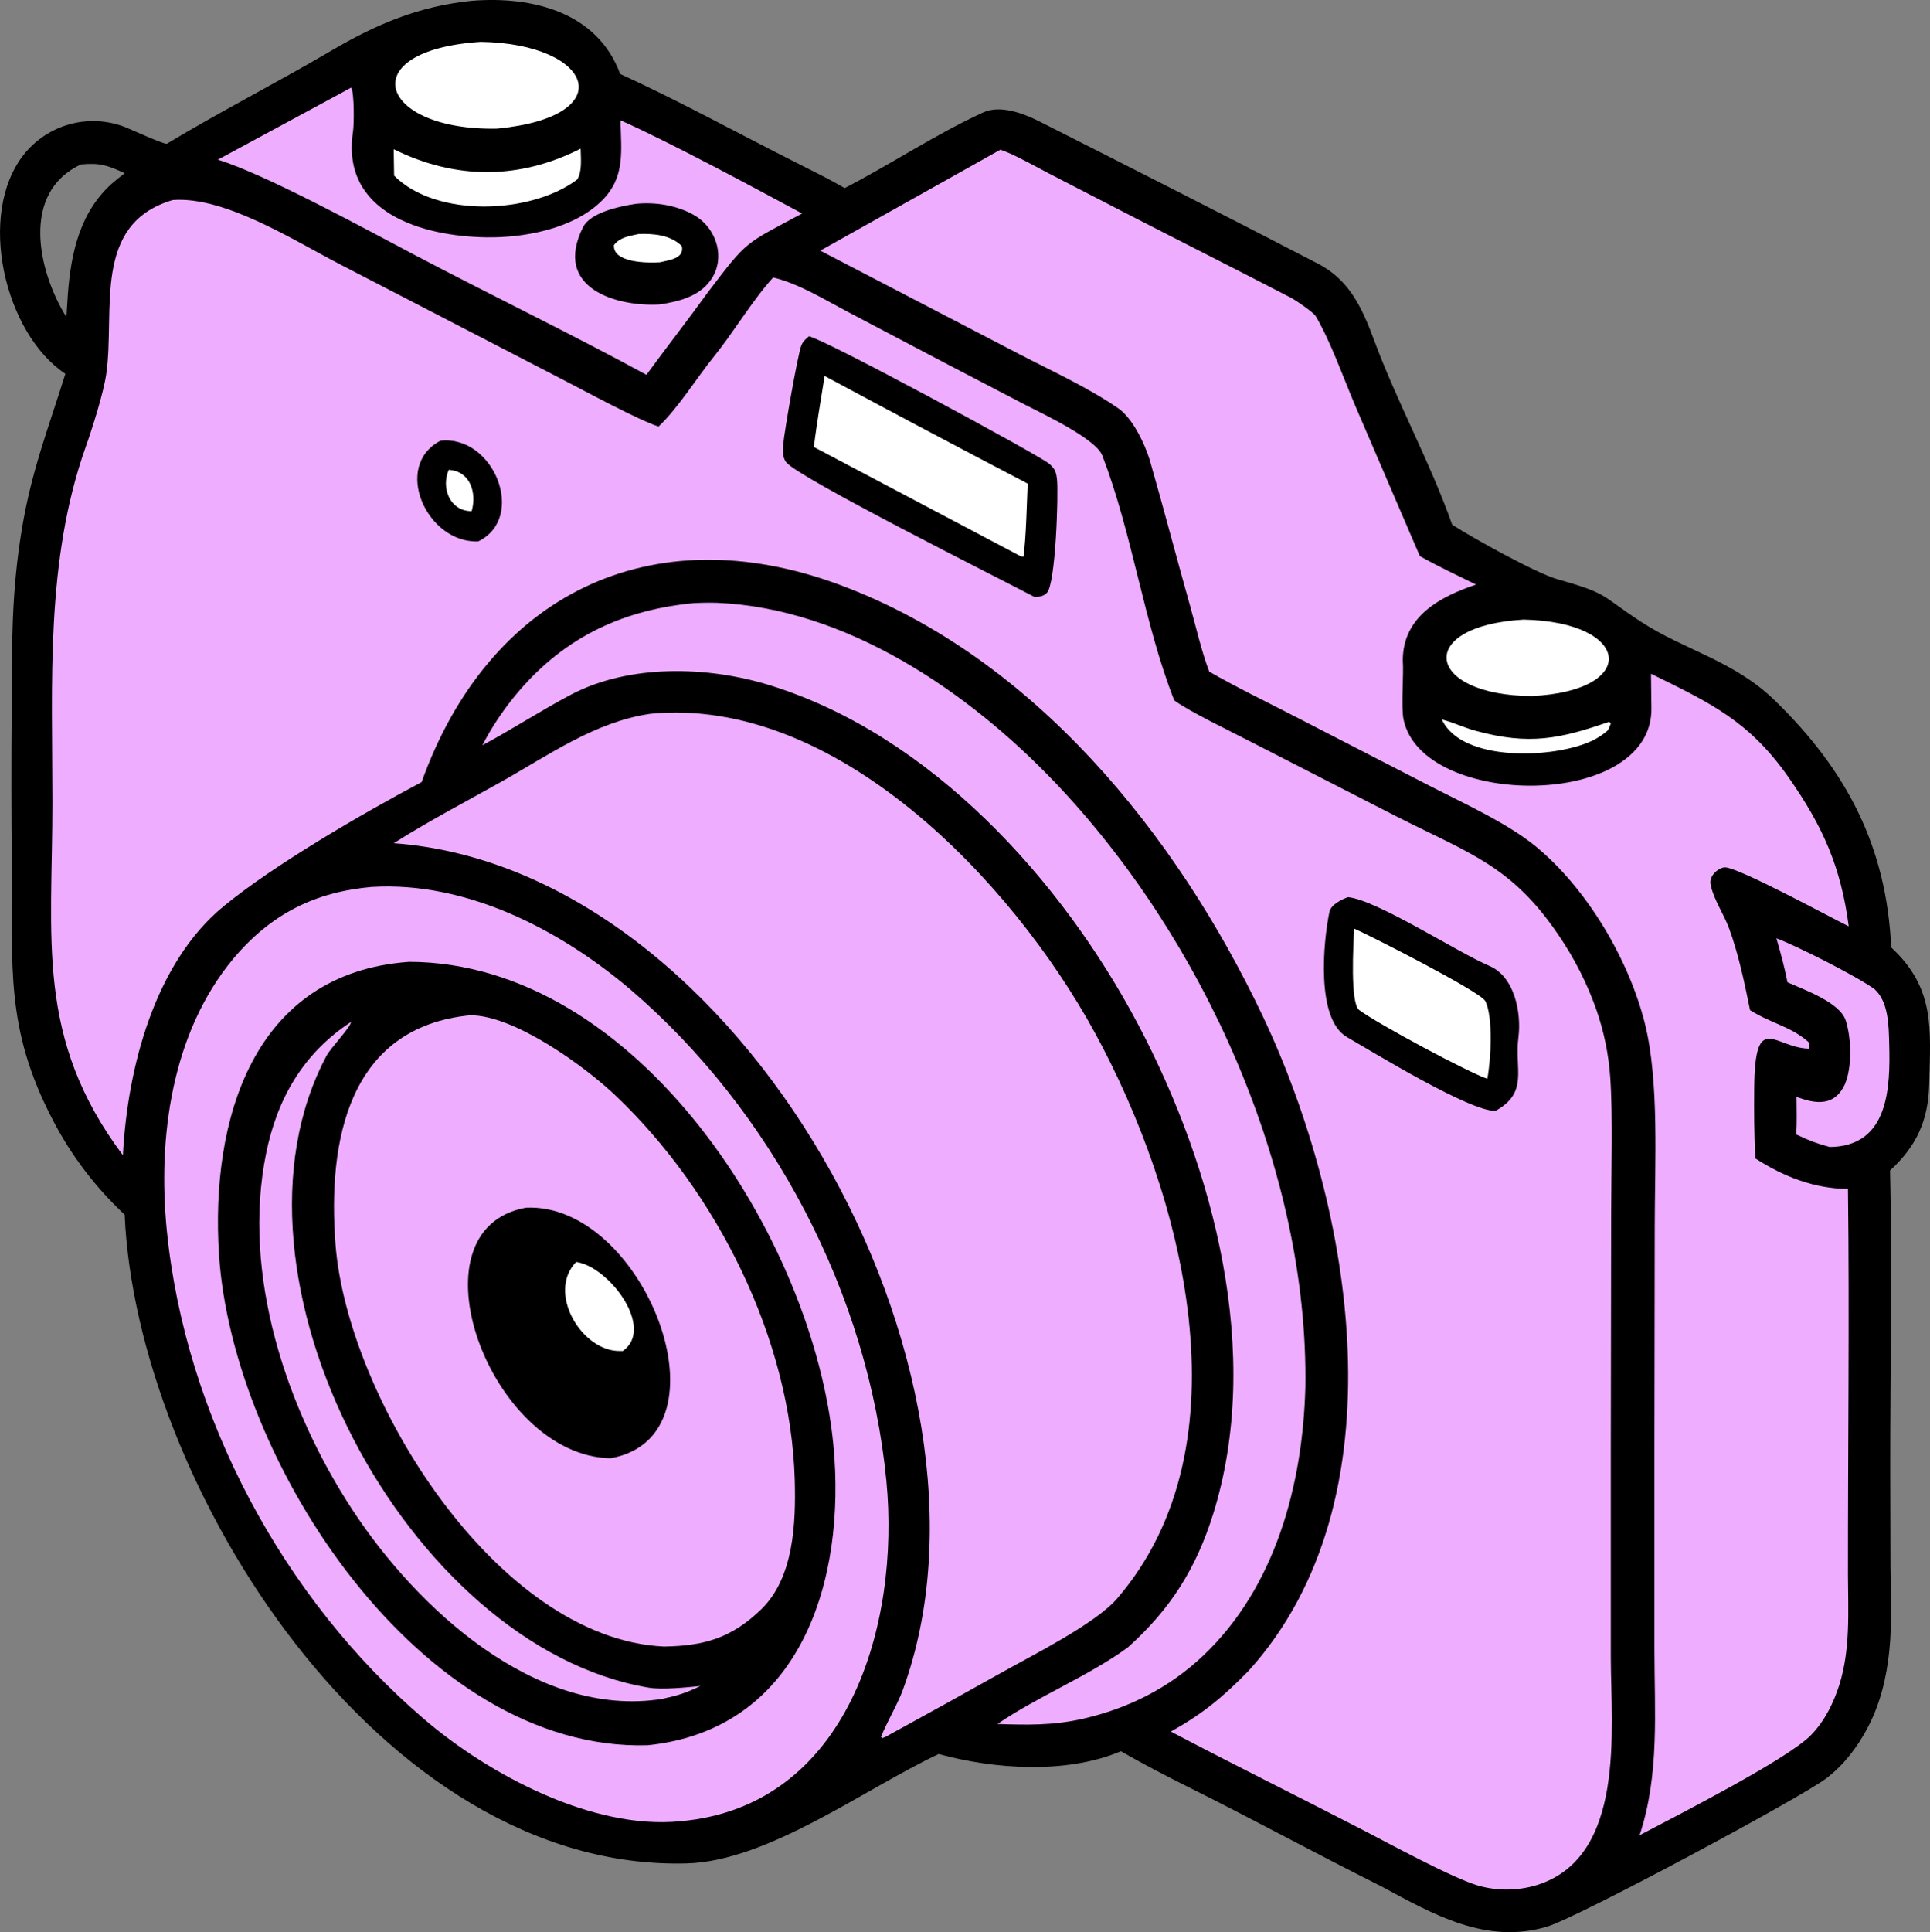 <?xml version="1.0" encoding="UTF-8"?>
<svg id="Layer_2" data-name="Layer 2" xmlns="http://www.w3.org/2000/svg" viewBox="0 0 319.73 320.01">
  <rect x="0" y="0" width="319.73" height="320.01" fill="#808080" stroke="none"/>
  <defs>
    <style>
      .cls-1 {
        fill: #efadff;
      }

      .cls-2 {
        fill: #fff;
      }
    </style>
  </defs>
  <g id="Layer_2-2" data-name="Layer 2">
    <g id="uuid-5ccce482-513c-4e9b-b9bd-7171e20df254" data-name="Layer 2-2">
      <g id="Layer_1-2" data-name="Layer 1-2">
        <g>
          <path d="M313.3,156.92c-.77-16.64-7.3-29.26-19.28-40.91-6.79-6.6-14.9-8.29-22.12-13-7.03-4.59-5.21-4.6-13.96-7.1-3.49-.99-14.05-6.85-17.37-9.01-3.6-10.24-9.13-20.28-12.92-30.52-2-5.39-4.12-10.08-9.43-12.77-15.3-7.94-30.7-15.74-46.07-23.52-2.65-1.33-6.46-2.76-9.27-1.47-7.87,3.6-15.24,8.56-22.95,12.53-2.44-1.43-5.15-2.76-7.69-4.04-9.77-4.92-19.56-10.32-29.5-14.86C98.95,1.97,88.15-.66,78.21.13c-8.76.87-15.84,3.86-23.36,8.28-8.95,5.26-18.3,10.03-27.2,15.39-.35.21-6.08-2.43-6.92-2.75-5.99-2.33-12.79-.48-16.78,4.55-7.85,9.91-3.18,29.64,6.88,36.31-2.87,9.2-5.58,15.96-7.2,25.68-1.78,10.73-1.65,19.36-1.7,30.22-.07,8.6-.06,17.19.03,25.79.15,16.47-1.17,26.63,6.77,41.86,3.04,5.88,7.08,11.2,11.92,15.72,1.95,44.68,42.31,108.8,93.09,107.45,13.5-.35,29.4-12.3,41.76-18.12,9.24,2.53,21.15,3.36,30.19-.46,3.65,2.1,7.5,4.1,11.27,5.98,10.67,5.31,21.17,11.05,31.82,16.37,8.66,4.65,17.38,9.72,27.51,6.7,5.11-1.52,42.19-21.43,46.29-24.58,2.89-2.22,5.1-5.12,6.8-8.33,2.1-3.96,3.16-8.35,3.61-12.79.47-4.61.24-9.28.19-13.9l-.04-16.38c-.02-15.9.37-33.52-.03-49.26,4.35-3.99,6.33-8.25,6.48-14.2.23-9.26,1.02-15.96-6.29-22.74ZM18.81,30.17c-5.55,4.77-7.06,11.71-7.57,18.62l-.24,3.73c-4.71-7.55-7.64-20.63,2.43-25.29,3.2-.3,4.45.19,7.24,1.46-.63.48-1.25.97-1.86,1.48Z"/>
          <path class="cls-1" d="M28.63,33.13c8.63-.65,20.02,6.68,27.77,10.69l37.05,19.17c3.44,1.78,12.3,6.57,15.65,7.66,3.26-3.09,6.3-8.03,9.15-11.56,3.34-4.14,6.29-9.2,9.83-13.13,4.2.99,8.55,3.68,12.4,5.71l15.93,8.38,13.44,7c2.76,1.42,11.66,5.59,12.74,8.37,4.99,12.82,6.9,27.82,11.94,40.58,2.25,1.71,9.7,5.32,12.59,6.81l24.14,12.37c12.08,6.15,19.15,8.15,26.94,19.71,2.64,3.86,4.76,8.05,6.3,12.46,1.22,3.55,1.98,7.25,2.25,10.99.46,6.59.17,15.49.16,22.23l-.06,39.81v34.16c.03,11.95,2.53,33.05-12.26,37.68-3.13.95-6.48.99-9.63.11-4.21-1.2-14.66-6.9-19.21-9.25-10.52-5.44-21.33-10.78-31.79-16.29,5.33-2.96,8.62-5.72,12.87-10.05,25.7-28.38,17.31-76.86,2.38-108.4-14.29-30.14-38.04-59.63-70.19-71.51-31.23-11.54-58.11,1.74-69.17,32.7-9.74,5.18-24.46,13.7-32.84,20.6-11.4,9.39-15.91,26.79-16.65,41.21-14.54-19.42-11.67-35.69-11.68-58.46,0-19.72-1.19-40.02,5.54-58.92,1.11-3.13,2.93-8.89,3.38-12,1.51-10.42-2.45-24.88,11.02-28.83h.01Z"/>
          <path d="M134.02,55.7c2.95.66,37.73,19.49,39.68,21.03,1,.79,1.26,1.38,1.4,2.65.26,2.37-.2,17.37-1.68,18.82-.59.58-1.21.63-1.98.7-6.46-3.38-38.78-19.58-41.14-22.28-.72-.82-.62-2.05-.54-3.07.17-2.05,2.39-14.81,2.99-16.32.27-.69.71-1.06,1.27-1.53h0Z"/>
          <path class="cls-2" d="M136.61,62.27c11.18,6.01,22.39,11.95,33.64,17.83-.16,3.45-.25,8.84-.7,12.1l-.42-.05-34.3-18.11c.45-3.81,1.18-7.94,1.78-11.76h0Z"/>
          <path d="M223.32,148.59c4.87.51,18.04,9.1,23.42,11.39,4.16,1.77,5.33,7.73,4.8,11.85-.67,5.24,1.74,9.1-3.77,12.14-4.11.23-20.37-9.75-24.64-12.21-5.15-2.98-3.93-15.75-2.89-20.74.25-1.19,2.04-2.06,3.08-2.43Z"/>
          <path class="cls-2" d="M224.35,153.81c2.46,1.06,20.9,10.43,21.7,11.98,1.35,2.6.93,9.98.34,12.88-3.1-1.04-18.05-9.02-21.24-11.4-1.49-1.12-.96-10.82-.81-13.46h.01Z"/>
          <path d="M72.98,72.99c8.87-.94,14.3,12.76,6.24,16.68-8.54.32-14.27-12.51-6.24-16.68Z"/>
          <path class="cls-2" d="M74.34,77.82c3.58.21,4.66,3.8,3.8,6.84-3.57.02-5.12-3.8-3.8-6.84Z"/>
          <path class="cls-1" d="M61.69,146.9c15.58-.92,30.99,7.04,42.66,16.91,23.6,20.18,39.5,50.55,42.49,81.45,2.31,23.81-6.33,53.99-34.18,56.39-14.47,1.43-31.64-7.7-42.38-16.9-23.38-20-39.56-50.2-42.64-80.88-1.55-15.48.79-32.85,11.05-45.14,6.25-7.38,13.47-11.01,23-11.84h0Z"/>
          <path d="M67.72,159.3c37.79.06,67.04,45.78,70.34,80.02,2.15,22.35-5.35,47.13-30.79,49.74-37.52,1.06-68.77-46.94-70.99-81.26-1.44-22.25,5.57-46.64,31.44-48.49h0Z"/>
          <path class="cls-1" d="M77.89,168.15c7.27-.04,18.95,8.41,24.11,13.32,16.79,15.97,29,40.33,29.66,63.6.2,7.21-.14,16.23-5.56,21.48-4.95,4.79-9.49,6.05-16.1,6.16-27.75-1.27-52.45-41.21-54.42-66.59-1.33-17.22,2.16-35.99,22.31-37.97h0Z"/>
          <path d="M87.15,200.02c19.59-.89,34.56,37.78,14.02,41.5-19.98-.29-33.85-37.95-14.02-41.5Z"/>
          <path class="cls-2" d="M95.46,209.01c5.48.78,13.09,10.99,7.72,14.75h-.4c-6.39.17-12.26-9.68-7.33-14.75h.01Z"/>
          <path class="cls-1" d="M58.15,169.27c-.1.91-3.33,4.24-4.04,5.56-19.42,36.36,13.43,98.03,53.39,104.69,2.21.37,6.29-.05,8.55-.28-2.49,1.19-3.71,1.56-6.35,2.14-20.95,3.33-40.72-15.13-51.34-31.35-10.96-16.74-18.32-38.92-14.29-58.94,1.84-9.16,6.2-16.67,14.07-21.83h0Z"/>
          <path class="cls-1" d="M165.65,24.77c.42.14.84.3,1.25.47,1.77.72,5.02,2.53,6.81,3.46l13.54,6.99c8.84,4.55,17.81,9.06,26.64,13.64.85.44,3.69,2.4,4.07,3.03,2.42,4.06,4.68,10.43,6.53,14.79l10.73,24.96c3.01,1.69,6.2,3.19,9.31,4.71-5.84,1.96-12.1,5.18-12.14,12.52.19,2.44-.32,7.76.14,9.88,3.17,14.79,41.43,14.96,41.05-2.05-.04-1.66-.04-3.89-.07-5.58,9.88,4.86,16.27,7.83,22.8,17.17,5.69,8.13,8.66,14.82,9.96,24.67-2.98-1.45-18.6-9.97-20.6-9.77-.71.07-1.49.65-1.89,1.23-.41.59-.51,1.09-.36,1.79.54,2.41,2.15,4.71,3.01,7.04,1.61,4.39,2.56,9.01,3.49,13.58,3.58,2.25,6.62,2.65,9.57,5.19.4.34.23.4.2,1.19-5.69-.09-8.97-6.46-9.08,6.55-.03,3.86-.03,7.76.2,11.64,4.67,3,9.75,5.01,15.33,5.04.26,21.1-.02,42.87,0,64.03.03,6.04.41,12.23-1.42,18.07-.96,3.06-2.43,6-4.67,8.33-3.91,4.05-22.46,13.46-28.43,16.62,3.33-10.07,2.46-20.4,2.46-30.89v-33.54l.05-36.45c0-10.32.78-24.01-1.65-33.63-2.67-10.59-9.59-22.29-18.05-29.25-4.68-3.85-11.94-7.14-17.5-10l-23.04-11.86c-4.33-2.23-9.41-4.69-13.56-7.1-1.2-3.04-2.23-7.52-3.14-10.76-2.28-8.06-4.42-16.32-6.74-24.35-.84-2.69-2.82-6.85-5.18-8.49-4.91-3.41-11.13-6.24-16.44-9l-32.94-17.13,29.8-16.7-.04-.04h0Z"/>
          <path class="cls-1" d="M107.62,118.23c30.8-3.07,60.04,27.68,73.74,52.78,14.51,26.59,25.7,68.15,3.72,93.73-3.58,4.17-13.92,9.34-19.1,12.25-6.4,3.59-12.83,7.15-19.27,10.67l-.57.23-.19-.21c1.01-2.56,2.71-5.32,3.6-7.74,19.34-52.69-26.72-136.09-84.32-140.28,5.49-3.51,11.97-6.9,17.7-10.12,7.95-4.46,15.58-9.95,24.69-11.3h0Z"/>
          <path class="cls-1" d="M114.36,99.95c.9-.13,3.5-.15,4.43-.11,21.42.89,41.67,14.72,56.03,29.8,24.51,25.73,41.97,64.28,41.43,100.12-.43,16.08-4.92,33.06-16.91,44.44-5.67,5.38-12.47,8.78-20.02,10.49-4.85,1.1-9.18,1.01-14.08.85,6.62-4.55,15.25-8.01,21.62-12.71,7.03-6.3,11.3-13.05,14.13-22.13,8.23-26.43.14-57.18-12.42-80.97-12.68-24.02-34.43-48-61.03-56.23-10.3-3.19-23.24-3.54-32.91,1.53-4.91,2.58-9.76,5.75-14.73,8.41,1.49-2.86,3.27-5.57,5.31-8.07,7.64-9.37,17.24-14.18,29.14-15.42h.01Z"/>
          <path class="cls-1" d="M58.18,14.49c.53.94.48,6.15.3,7.31-2.04,13.36,11.35,17.34,22.07,17.51,6.11.1,14.5-1.34,19.26-6.18,3.8-3.86,3.09-8.14,2.98-13.21,8.27,3.69,21.92,11.04,30.09,15.44-9.61,5.17-8.96,4.31-15.55,12.98-3.28,4.54-6.89,9.16-10.24,13.74-12.37-6.74-26.03-13.33-38.58-19.95-7.87-4.15-24.68-13.33-32.43-15.68l22.11-11.95h-.01Z"/>
          <path d="M105.22,33.77c3.26-.34,6.8.18,9.73,1.84,3.79,2.14,5.4,7.24,2.7,10.9-1.95,2.64-5.28,3.45-8.41,3.92-7.06.39-17.71-2.65-12.66-12.79,1.2-2.42,5.97-3.46,8.64-3.86h0Z"/>
          <path class="cls-2" d="M105.74,38.76c2.48-.1,5.39.14,7.22,2.01.43,2.06-2.04,2.28-3.61,2.67-2.03.14-7.87.11-7.64-2.86,1.05-1.3,2.41-1.45,4.03-1.81h0Z"/>
          <path class="cls-2" d="M79.65,6.93c18.64.3,23.36,12.37,2.73,14.37-19.7.41-24.15-12.98-2.73-14.37Z"/>
          <path class="cls-1" d="M294.29,155.41c3.23,1.19,13.25,6.24,16.25,8.42,2.37,2.12,2.35,6.24,2.43,8.98.21,7.38-.08,17.06-9.85,17.16-2.54-.72-3.16-.96-5.55-2.08.13-1.91.06-4.25.05-6.2l1.13.36c2.93.92,5.42.67,6.87-2.45,1.23-2.85,1.09-7.69.15-10.58-.99-3.03-6.9-5.09-9.65-6.33-.52-2.63-1.09-4.69-1.83-7.28Z"/>
          <path class="cls-2" d="M252.41,102.62c17.92.39,19.2,11.83,1.36,12.66-17.65-.09-19.51-11.61-1.36-12.66Z"/>
          <path class="cls-2" d="M65.22,24.71c10.21,5.06,20.8,5.08,30.97-.09.03,1.63.27,3.85-.58,5.12-7.64,5.74-23.36,6.37-30.32-.65l-.07-4.38Z"/>
          <path class="cls-2" d="M238.87,119.17c1.79.44,3.72,1.37,5.66,1.89,8.83,2.39,13.89,1.32,22.06-1.52l.27.29-.48,1.12c-.79.7-1.68,1.28-2.63,1.74-6.2,2.94-21.57,3.64-24.89-3.52h.01Z"/>
        </g>
      </g>
    </g>
  </g>
</svg>